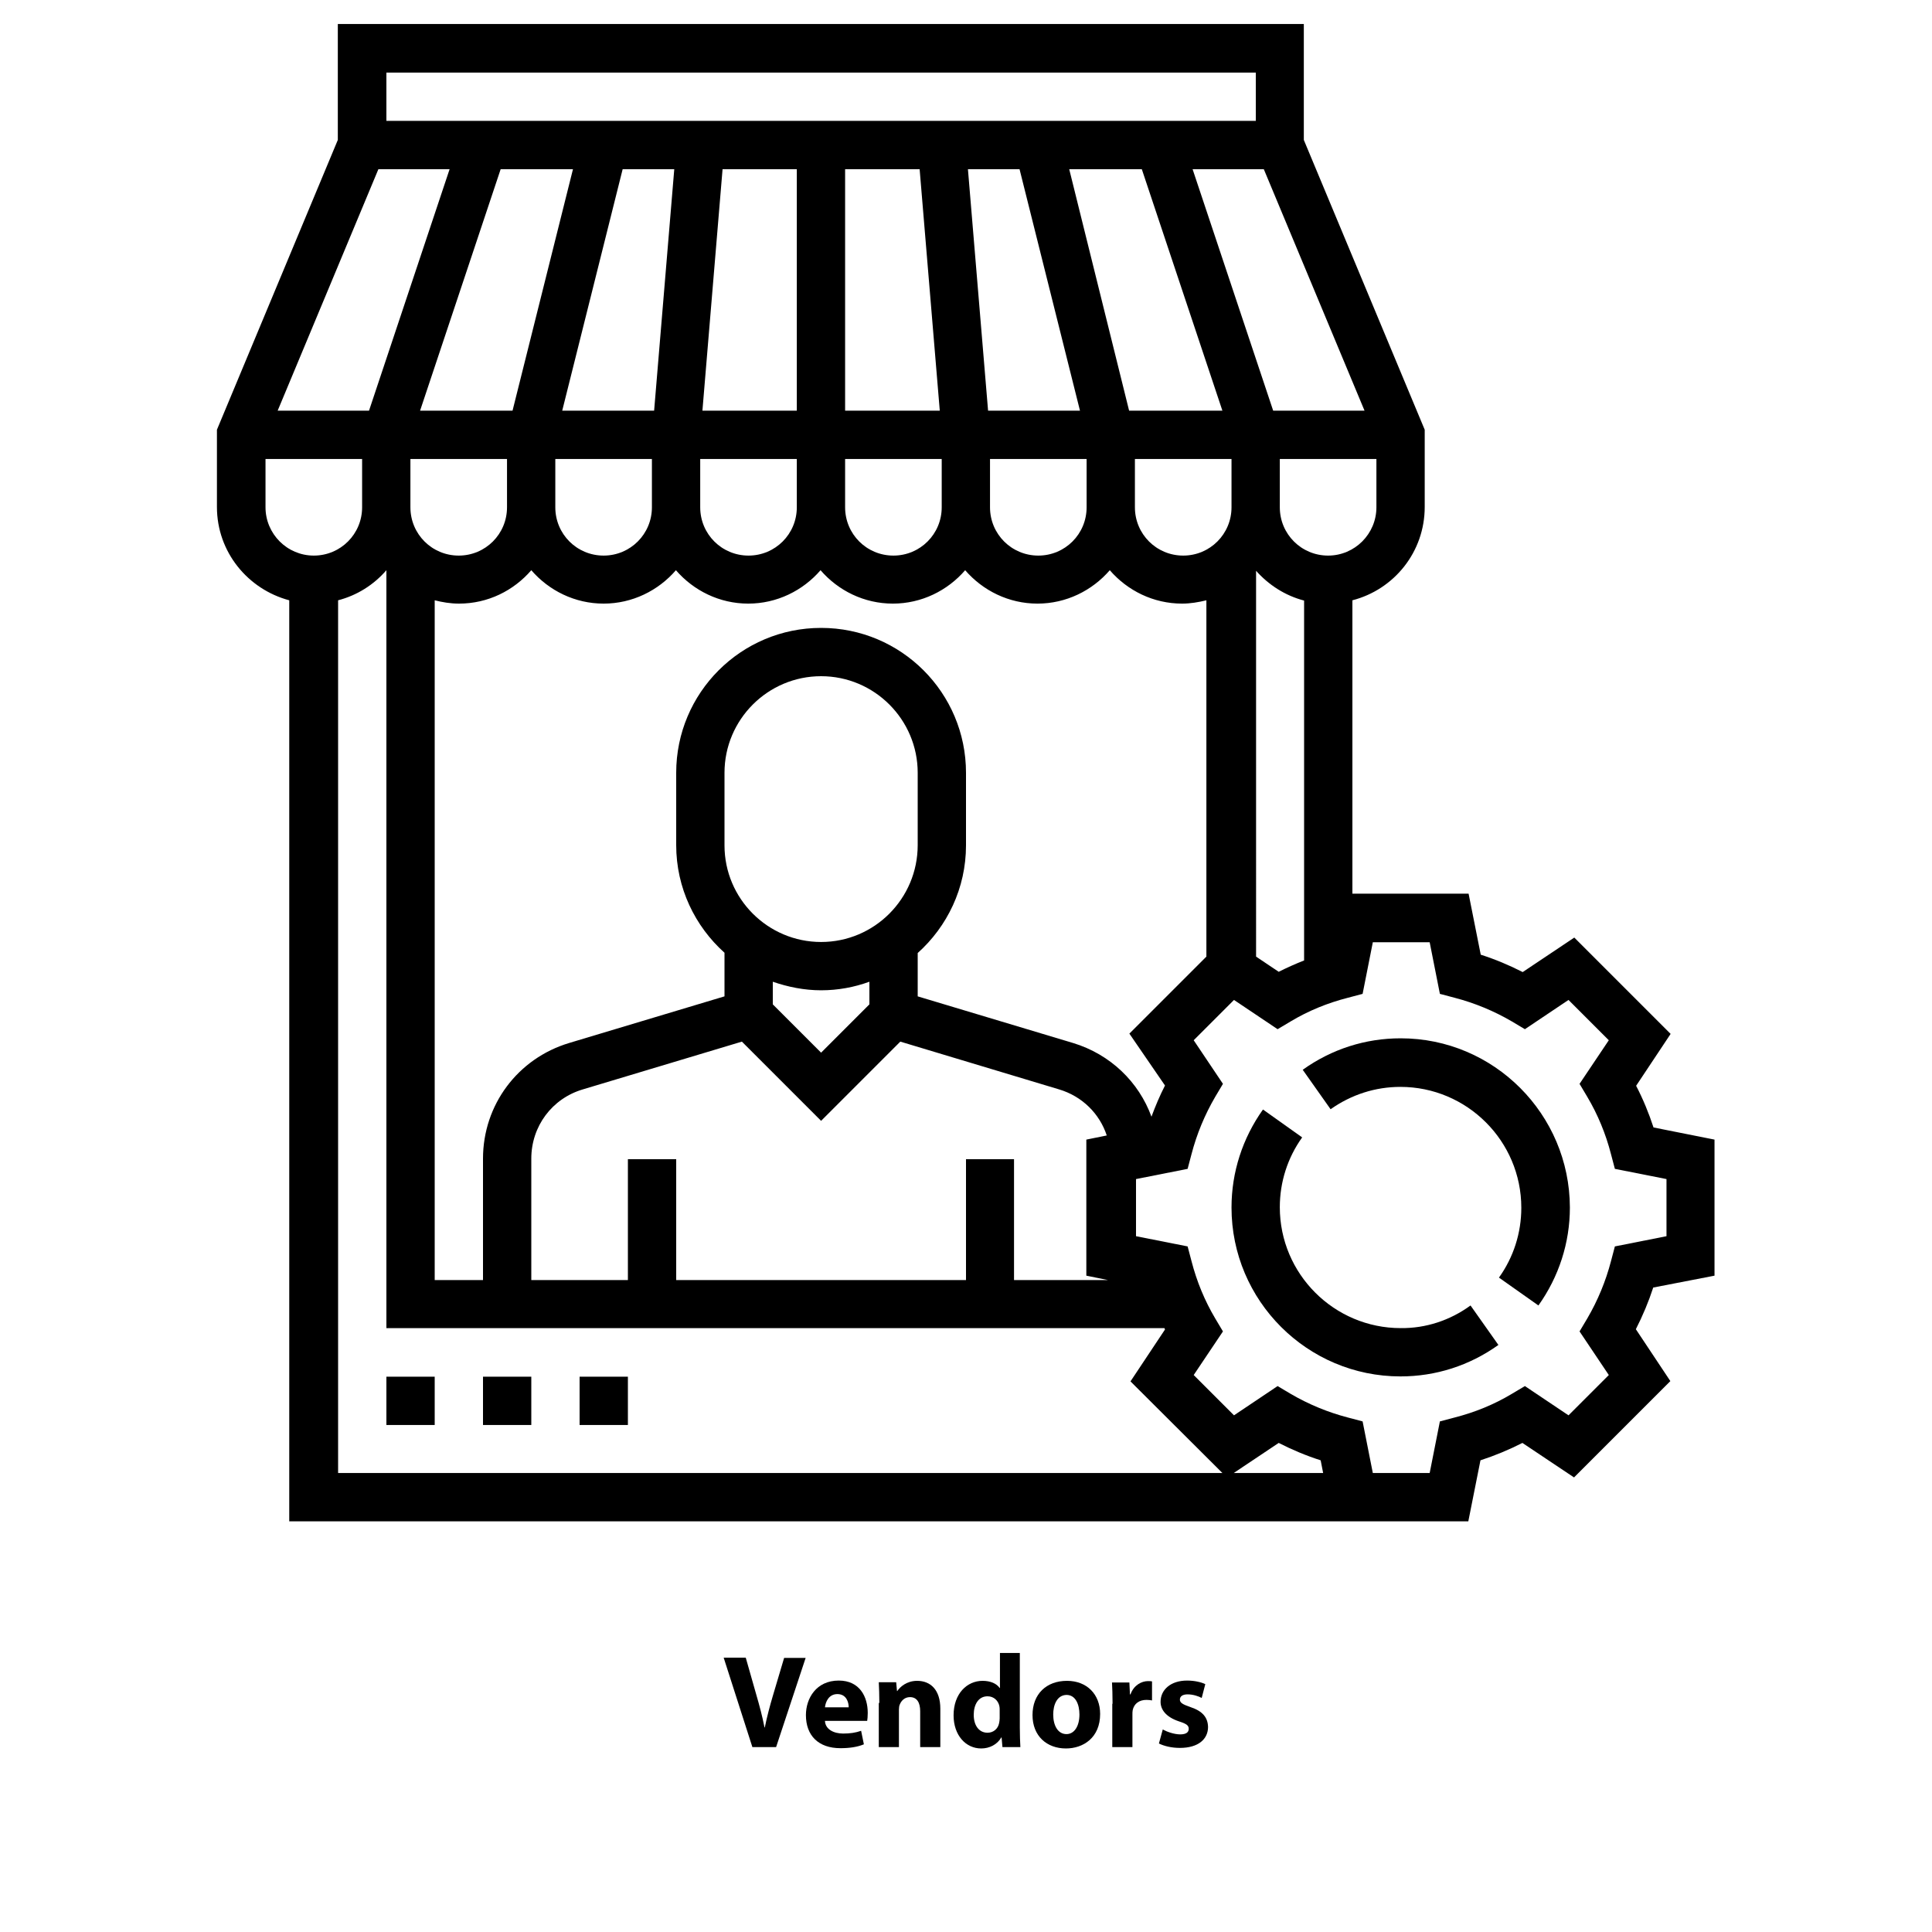 <?xml version="1.0" encoding="utf-8"?>
<!-- Generator: Adobe Illustrator 26.3.1, SVG Export Plug-In . SVG Version: 6.00 Build 0)  -->
<svg version="1.1" id="Layer_1" xmlns="http://www.w3.org/2000/svg" xmlns:xlink="http://www.w3.org/1999/xlink" x="0px" y="0px"
	 viewBox="0 0 700 700" style="enable-background:new 0 0 700 700;" xml:space="preserve">
<path d="M140,498.8h17.5v17.5H140V498.8z"/>
<path d="M175,498.8h17.5v17.5H175V498.8z"/>
<path d="M210,498.8h17.5v17.5H210V498.8z"/>
<path d="M621.2,462.2v-49.3l-22.1-4.4c-1.7-5.2-3.8-10.3-6.3-15.1l12.5-18.8l-34.9-34.9l-18.7,12.5c-4.9-2.5-9.9-4.6-15.2-6.3
	l-4.4-22.1H490V217.5c15.1-3.9,26.2-17.5,26.2-33.8v-28l-43.8-105v-42h-350v42l-43.8,105v28c0,16.3,11.2,29.8,26.2,33.8v333.7h427.2
	l4.4-22.1c5.2-1.7,10.3-3.8,15.2-6.3l18.7,12.5l34.9-34.9l-12.5-18.8c2.5-4.9,4.6-9.9,6.3-15.1L621.2,462.2z M422.1,393.3
	c-1.9,3.7-3.5,7.5-4.9,11.3c-4.6-12.6-14.9-22.6-28.4-26.7L332.5,361v-15.7c10.7-9.6,17.5-23.5,17.5-39V280
	c0-29-23.5-52.5-52.5-52.5S245,251,245,280v26.2c0,15.5,6.8,29.4,17.5,39V361l-56.3,16.9c-18.6,5.6-31.2,22.4-31.2,41.9v44h-17.5
	V217.5c2.8,0.7,5.7,1.2,8.8,1.2c10.5,0,19.8-4.7,26.2-12.1c6.4,7.4,15.8,12.1,26.2,12.1s19.8-4.7,26.2-12.1
	c6.4,7.4,15.8,12.1,26.2,12.1s19.8-4.7,26.2-12.1c6.4,7.4,15.8,12.1,26.2,12.1s19.8-4.7,26.2-12.1c6.4,7.4,15.8,12.1,26.2,12.1
	s19.8-4.7,26.2-12.1c6.4,7.4,15.8,12.1,26.2,12.1c3,0,5.9-0.5,8.8-1.2v129.1l-27.9,27.9L422.1,393.3z M350,420v43.8H245V420h-17.5
	v43.8h-35v-44c0-11.7,7.5-21.8,18.7-25.1l57.6-17.3l28.7,28.7l28.7-28.7l57.5,17.3c8.4,2.5,14.7,8.8,17.3,16.7l-7.4,1.5v49.3
	l7.9,1.6h-34.1V420L350,420z M297.5,341.3c-19.3,0-35-15.7-35-35V280c0-19.3,15.7-35,35-35s35,15.7,35,35v26.2
	C332.5,325.6,316.8,341.3,297.5,341.3z M297.5,358.8c6.1,0,12-1.1,17.5-3.1v8.2l-17.5,17.5L280,363.9v-8.2
	C285.5,357.6,291.4,358.8,297.5,358.8z M162.9,61.3l-29.2,87.5h-33.1l36.5-87.5H162.9z M457.9,61.3l36.5,87.5h-33.1l-29.2-87.5
	H457.9z M446.2,183.8c0,9.7-7.8,17.5-17.5,17.5s-17.5-7.8-17.5-17.5v-17.5h35V183.8z M201.2,166.3h35v17.5c0,9.7-7.8,17.5-17.5,17.5
	s-17.5-7.8-17.5-17.5V166.3z M253.7,166.3h35v17.5c0,9.7-7.8,17.5-17.5,17.5s-17.5-7.8-17.5-17.5V166.3z M306.2,166.3h35v17.5
	c0,9.7-7.8,17.5-17.5,17.5s-17.5-7.8-17.5-17.5V166.3z M358.7,166.3h35v17.5c0,9.7-7.8,17.5-17.5,17.5s-17.5-7.8-17.5-17.5V166.3z
	 M442.9,148.8h-33.8l-21.7-87.5h26.3L442.9,148.8z M369.4,61.3l21.9,87.5H358l-7.3-87.5H369.4z M333.2,61.3l7.3,87.5h-34.3V61.3
	H333.2z M288.7,148.8h-34.2l7.3-87.5h26.9L288.7,148.8z M237,148.8h-33.3l21.9-87.5h18.7L237,148.8z M185.7,148.8h-33.5l29.2-87.5
	h26.2L185.7,148.8z M183.7,166.3v17.5c0,9.7-7.8,17.5-17.5,17.5s-17.5-7.8-17.5-17.5v-17.5H183.7z M455,206.7
	c4.6,5.2,10.6,9.1,17.5,10.9V348c-3.1,1.2-6.2,2.6-9.2,4.1l-8.2-5.5V206.7z M481.2,201.3c-9.7,0-17.5-7.8-17.5-17.5v-17.5h35v17.5
	C498.7,193.4,490.9,201.3,481.2,201.3z M455,26.3v17.5H140V26.3H455z M96.2,183.8v-17.5h35v17.5c0,9.7-7.8,17.5-17.5,17.5
	S96.2,193.4,96.2,183.8z M122.5,217.5c6.9-1.8,12.9-5.6,17.5-10.9v274.6h281.9c0.1,0.2,0.1,0.3,0.2,0.5l-12.5,18.8l33.3,33.2H122.5
	L122.5,217.5z M447,533.7l16.3-10.9c4.9,2.5,9.9,4.6,15.2,6.3l0.9,4.6L447,533.7z M585.1,451.6l-1.4,5.3c-1.9,7.3-4.8,14.3-8.6,20.8
	l-2.8,4.7l10.6,15.8l-14.6,14.6l-15.8-10.6l-4.7,2.8c-6.5,3.9-13.4,6.7-20.8,8.6l-5.3,1.4l-3.7,18.7h-20.6l-3.7-18.7l-5.3-1.4
	c-7.3-1.9-14.3-4.8-20.8-8.6l-4.7-2.8l-15.8,10.6l-14.6-14.6l10.6-15.8l-2.8-4.7c-3.8-6.4-6.7-13.4-8.6-20.8l-1.4-5.3l-18.7-3.7
	v-20.7l18.7-3.7l1.4-5.3c1.9-7.3,4.8-14.3,8.6-20.8l2.8-4.7l-10.6-15.8l14.6-14.6l15.8,10.6l4.7-2.8c6.5-3.9,13.4-6.7,20.8-8.6
	l5.3-1.4l3.7-18.7h20.6l3.7,18.7l5.3,1.4c7.3,1.9,14.3,4.8,20.8,8.6l4.7,2.8l15.8-10.6l14.6,14.6l-10.6,15.8l2.8,4.7
	c3.8,6.4,6.7,13.4,8.6,20.8l1.4,5.3l18.7,3.7v20.7L585.1,451.6z"/>
<path d="M507.5,376.2c-12.8,0-25,3.9-35.5,11.4l10.1,14.3c7.5-5.3,16.2-8.1,25.3-8.1c24.1,0,43.8,19.6,43.8,43.8
	c0,9.1-2.8,17.9-8.1,25.3l14.3,10.1c7.4-10.4,11.4-22.7,11.4-35.5C568.7,403.7,541.3,376.2,507.5,376.2L507.5,376.2z"/>
<path d="M507.5,481.2c-24.1,0-43.8-19.6-43.8-43.8c0-9.1,2.8-17.9,8.1-25.3L457.6,402c-7.4,10.4-11.4,22.7-11.4,35.5
	c0,33.8,27.5,61.2,61.2,61.2c12.8,0,25-3.9,35.5-11.4l-10.1-14.3C525.4,478.4,516.6,481.3,507.5,481.2L507.5,481.2z"/>
<g>
	<path d="M272.6,633l-10.4-32.4h8l3.9,13.7c1.1,3.8,2.1,7.5,2.9,11.6h0.1c0.8-3.9,1.8-7.7,2.9-11.4l4.1-13.8h7.8L281.2,633H272.6z"
		/>
	<path d="M298.9,623.6c0.2,3,3.2,4.5,6.6,4.5c2.5,0,4.5-0.3,6.5-1l1,4.9c-2.4,1-5.3,1.4-8.5,1.4c-8,0-12.5-4.6-12.5-12
		c0-6,3.7-12.5,11.9-12.5c7.6,0,10.5,5.9,10.5,11.7c0,1.2-0.1,2.4-0.2,2.9H298.9z M307.5,618.6c0-1.8-0.8-4.8-4.1-4.8
		c-3.1,0-4.3,2.8-4.5,4.8H307.5z"/>
	<path d="M318.6,617c0-2.9-0.1-5.4-0.2-7.5h6.3l0.3,3.2h0.1c1-1.5,3.4-3.7,7.2-3.7c4.8,0,8.4,3.2,8.4,10.1V633h-7.3v-13
		c0-3-1.1-5.1-3.7-5.1c-2,0-3.2,1.4-3.7,2.7c-0.2,0.4-0.3,1.2-0.3,1.8V633h-7.3V617z"/>
	<path d="M369.5,598.9V626c0,2.6,0.1,5.4,0.2,7h-6.5l-0.3-3.5h-0.1c-1.5,2.6-4.3,4-7.3,4c-5.6,0-10-4.8-10-12
		c0-7.9,4.9-12.5,10.5-12.5c2.9,0,5.1,1,6.2,2.6h0.1v-12.7H369.5z M362.2,619.5c0-0.4,0-0.9-0.1-1.3c-0.4-2-2-3.6-4.3-3.6
		c-3.3,0-5,3-5,6.7c0,4,2,6.5,5,6.5c2.1,0,3.8-1.4,4.2-3.5c0.1-0.5,0.2-1.1,0.2-1.7V619.5z"/>
	<path d="M398.6,621c0,8.6-6.1,12.5-12.4,12.5c-6.9,0-12.1-4.5-12.1-12.1c0-7.6,5-12.4,12.5-12.4C393.8,609,398.6,613.9,398.6,621z
		 M381.6,621.2c0,4,1.7,7.1,4.8,7.1c2.8,0,4.7-2.8,4.7-7.1c0-3.5-1.3-7.1-4.7-7.1C382.9,614.2,381.6,617.8,381.6,621.2z"/>
	<path d="M403.1,617.3c0-3.5-0.1-5.7-0.2-7.7h6.3l0.2,4.3h0.2c1.2-3.4,4.1-4.8,6.3-4.8c0.7,0,1,0,1.5,0.1v6.9
		c-0.5-0.1-1.2-0.2-2-0.2c-2.7,0-4.5,1.4-5,3.7c-0.1,0.5-0.1,1.1-0.1,1.6V633h-7.3V617.3z"/>
	<path d="M421.3,626.6c1.3,0.8,4.1,1.8,6.3,1.8c2.2,0,3.1-0.8,3.1-2c0-1.2-0.7-1.8-3.5-2.7c-4.8-1.6-6.7-4.3-6.7-7.1
		c0-4.4,3.7-7.7,9.6-7.7c2.7,0,5.2,0.6,6.6,1.3l-1.3,5c-1.1-0.6-3.1-1.3-5.1-1.3c-1.8,0-2.8,0.7-2.8,1.9c0,1.1,0.9,1.7,3.8,2.7
		c4.5,1.5,6.3,3.8,6.4,7.2c0,4.4-3.5,7.6-10.2,7.6c-3.1,0-5.8-0.7-7.6-1.6L421.3,626.6z"/>
</g>
</svg>
